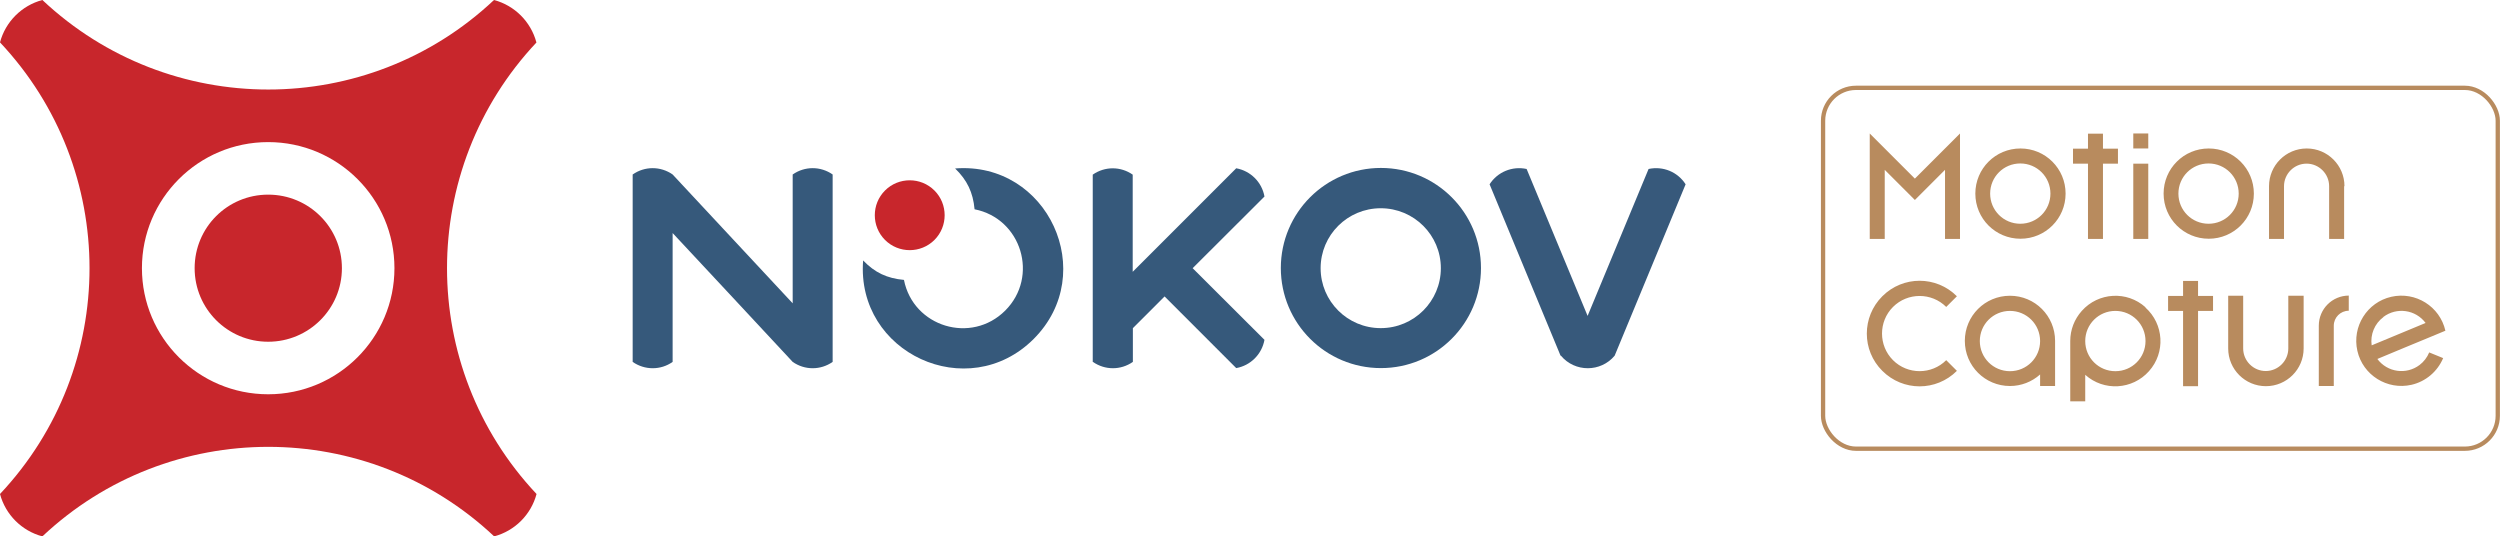 <?xml version="1.0" encoding="UTF-8"?>
<svg id="_图层_2" data-name="图层 2" xmlns="http://www.w3.org/2000/svg" viewBox="0 0 145.14 31.14">
  <defs>
    <style>
      .cls-1 {
        fill: #37597b;
      }

      .cls-1, .cls-2, .cls-3, .cls-4 {
        stroke-width: 0px;
      }

      .cls-2 {
        fill: #36597b;
      }

      .cls-3 {
        fill: #c8262c;
      }

      .cls-4 {
        fill: #b88b5e;
      }

      .cls-5 {
        fill: none;
        stroke: #b88b5e;
        stroke-miterlimit: 10;
        stroke-width: .25px;
      }
    </style>
  </defs>
  <g id="Layer_1" data-name="Layer 1">
    <rect class="cls-5" x="105.85" y="5.09" width="39.17" height="20.95" rx="1.91" ry="1.91" transform="translate(250.86 31.14) rotate(180)"/>
    <path class="cls-4" d="M140.47,21.19c-.77.58-1.87.43-2.45-.35l1.56-.65,1.62-.67.77-.32c-.32-1.41-1.73-2.29-3.14-1.97-1.41.32-2.29,1.73-1.97,3.14.32,1.41,1.73,2.29,3.14,1.97.83-.19,1.51-.77,1.84-1.55l-.81-.33c-.12.29-.31.54-.56.73ZM138.37,18.4c.77-.58,1.87-.43,2.45.35l-3.13,1.3c-.09-.63.17-1.26.68-1.64ZM136.36,17.17v.87c-.48,0-.87.39-.87.87v3.5h-.87v-3.5c0-.97.78-1.75,1.75-1.75ZM133.74,17.17v3.06c0,1.21-.98,2.19-2.19,2.19s-2.19-.98-2.19-2.19v-3.06h.87v3.06c0,.72.59,1.31,1.31,1.31s1.31-.59,1.31-1.31v-3.06h.87ZM126.74,18.05v4.37h.87v-4.37h.87v-.87h-.87v-.87h-.87v.87h-.87v.87h.87ZM116.69,17.17c-1.45,0-2.62,1.17-2.62,2.62s1.17,2.62,2.62,2.62c.65,0,1.27-.24,1.75-.67v.67h.87v-2.62c0-1.45-1.17-2.62-2.62-2.62ZM116.69,21.55c-.97,0-1.75-.78-1.75-1.75s.78-1.75,1.75-1.75,1.75.78,1.75,1.75-.78,1.75-1.75,1.75ZM124.56,17.84c-1.08-.97-2.74-.87-3.7.21-.43.48-.67,1.1-.67,1.75v3.5h.87v-1.54c1.08.97,2.74.87,3.7-.21.97-1.08.87-2.74-.21-3.7ZM122.81,21.55c-.97,0-1.75-.78-1.75-1.75s.78-1.75,1.75-1.75,1.75.78,1.75,1.75-.78,1.75-1.75,1.75ZM112.99,20.91l.62.62c-1.2,1.2-3.13,1.2-4.33,0-1.2-1.19-1.2-3.13,0-4.33,1.2-1.2,3.13-1.2,4.33,0l-.62.62c-.85-.85-2.24-.85-3.09,0-.85.85-.85,2.24,0,3.09s2.24.85,3.09,0Z"/>
    <path class="cls-4" d="M123.85,8.62h.87v-.87h-.87v.87ZM136.09,10.81v3.06h-.87v-3.06c0-.72-.59-1.31-1.31-1.31s-1.31.59-1.31,1.31v3.06h-.87v-3.06c0-1.21.98-2.19,2.19-2.19s2.19.98,2.19,2.19ZM123.85,9.5h.87v4.37h-.87v-4.37ZM130.85,11.24c0,1.45-1.17,2.62-2.62,2.62s-2.62-1.17-2.62-2.62,1.17-2.62,2.62-2.62,2.62,1.17,2.62,2.62ZM129.97,11.24c0-.97-.78-1.75-1.75-1.75s-1.75.78-1.75,1.75.78,1.75,1.75,1.75,1.75-.78,1.75-1.75ZM120.35,9.5v-.87h.87v-.87h.87v.87h.87v.87h-.87v4.37h-.87v-4.37h-.87ZM119.92,11.24c0,1.45-1.17,2.62-2.62,2.62s-2.62-1.17-2.62-2.62,1.17-2.62,2.62-2.62,2.62,1.17,2.62,2.62ZM119.04,11.24c0-.97-.78-1.75-1.75-1.75s-1.75.78-1.75,1.75.78,1.75,1.75,1.75,1.75-.78,1.75-1.75ZM111.17,11.61l1.75-1.75v4.01h.87v-6.12l-2.62,2.62-2.62-2.62v6.12h.87v-4.01l1.75,1.75Z"/>
    <g>
      <path class="cls-1" d="M90.62,20.65c.81.97,2.31.97,3.12,0l4.12-9.95c-.46-.72-1.31-1.07-2.15-.89-1.18,2.84-2.36,5.69-3.54,8.53-1.18-2.84-2.36-5.69-3.54-8.53-.83-.18-1.69.17-2.15.89l4.12,9.95Z"/>
      <path class="cls-2" d="M46.02,10.13v7.48c-2.32-2.49-4.65-4.99-6.97-7.48-.7-.49-1.62-.49-2.32,0v10.88c.7.49,1.63.49,2.32,0v-7.48c2.32,2.49,4.65,4.98,6.97,7.48.7.49,1.62.49,2.32,0v-10.88c-.7-.49-1.62-.49-2.32,0"/>
      <path class="cls-2" d="M63.45,21.01c.7.49,1.62.49,2.32,0v-1.96c.62-.61,1.23-1.23,1.84-1.84,1.39,1.39,2.78,2.78,4.16,4.16.84-.15,1.49-.81,1.64-1.64-1.39-1.39-2.78-2.78-4.17-4.16,1.39-1.39,2.78-2.78,4.17-4.16-.15-.84-.81-1.49-1.64-1.64l-6.01,6.01v-5.64c-.7-.49-1.62-.49-2.32,0v10.88Z"/>
      <path class="cls-2" d="M80.17,21.37c-3.21,0-5.81-2.6-5.81-5.81s2.6-5.81,5.81-5.81,5.81,2.6,5.81,5.81-2.6,5.81-5.81,5.81M83.65,15.57c0-1.92-1.56-3.48-3.49-3.48s-3.49,1.56-3.49,3.48,1.56,3.48,3.49,3.48,3.49-1.56,3.49-3.48"/>
      <path class="cls-3" d="M54.25,13.93c.79-.79.79-2.08,0-2.87-.79-.79-2.08-.79-2.87,0-.79.79-.79,2.08,0,2.87.79.79,2.08.79,2.87,0"/>
      <path class="cls-2" d="M52.48,16.25c.54,2.73,3.91,3.75,5.88,1.78,1.97-1.97.95-5.34-1.78-5.88-.09-.98-.43-1.69-1.13-2.37,5.38-.42,8.38,6.08,4.56,9.9-3.82,3.81-10.32.82-9.9-4.56.68.71,1.39,1.04,2.37,1.13"/>
      <path class="cls-3" d="M19.85,15.57c0-2.36-1.91-4.27-4.28-4.27s-4.27,1.91-4.27,4.27,1.91,4.27,4.27,4.27,4.28-1.91,4.28-4.27"/>
      <path class="cls-3" d="M22.9,15.57c0,4.04-3.28,7.32-7.33,7.32s-7.33-3.28-7.33-7.32,3.28-7.32,7.33-7.32,7.33,3.28,7.33,7.32M31.14,2.46c-.32-1.2-1.26-2.14-2.46-2.46C21.32,6.93,9.83,6.93,2.46,0,1.26.32.32,1.26,0,2.46c6.93,7.37,6.93,18.85,0,26.22.32,1.2,1.26,2.14,2.46,2.46,7.37-6.93,18.86-6.93,26.23,0,1.2-.32,2.14-1.26,2.46-2.46-6.93-7.37-6.93-18.85,0-26.22"/>
    </g>
  </g>
</svg>